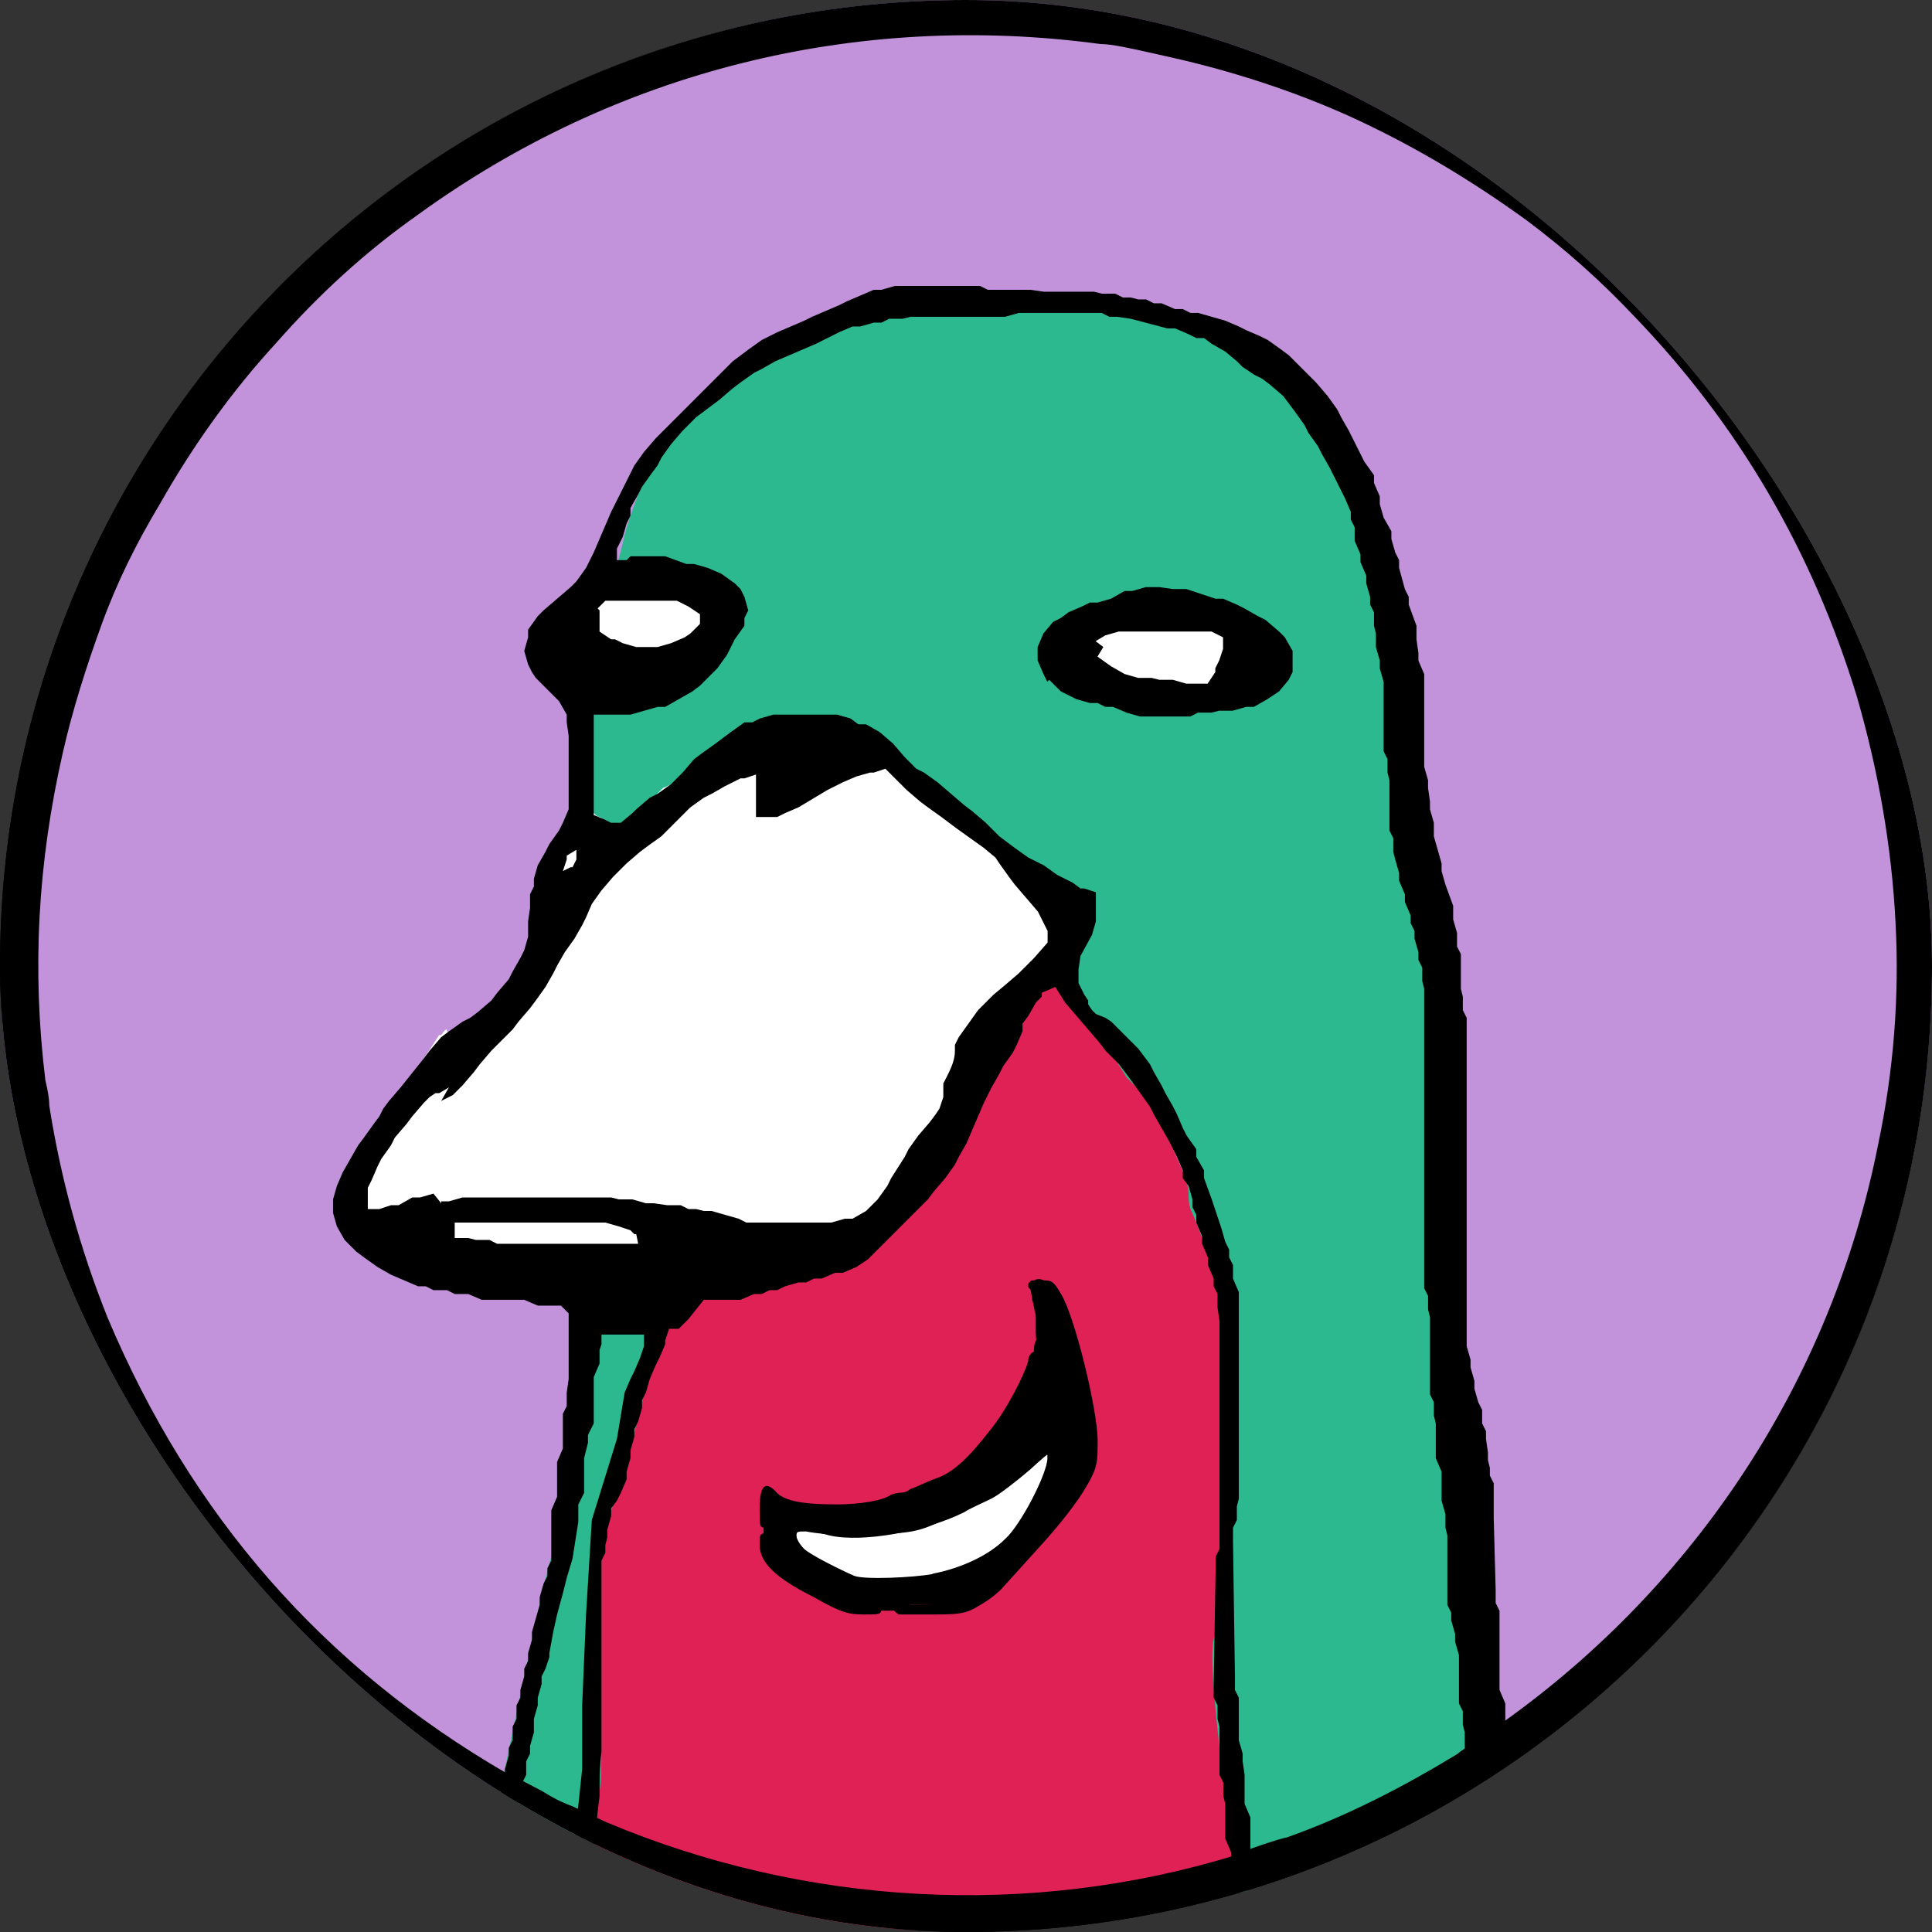 <svg width="250" height="250" viewBox="0 0 250 250" fill="none" xmlns="http://www.w3.org/2000/svg">
<rect x="0" y="0" width="250" height="250" fill="#333333" stroke="none"/>
<g clip-path="url(#clip0_822_11416)">
<rect width="250" height="250" rx="125" fill="black"/>
<path d="M125.047 249.902C194.056 249.902 249.998 193.96 249.998 124.951C249.998 55.943 194.056 0 125.047 0C56.038 0 0.096 55.943 0.096 124.951C0.096 193.96 56.038 249.902 125.047 249.902Z" fill="url(#paint0_linear_822_11416)"/>
<path d="M161.039 244.41C161.039 244.41 160.039 244.66 159.539 244.91C148.543 248.159 136.798 249.908 124.553 249.908C107.809 249.908 91.566 246.659 76.822 240.412C76.822 240.412 76.822 240.412 76.572 240.412C76.322 240.412 75.822 240.162 75.572 239.912C75.322 239.912 75.072 239.912 74.822 239.662C74.822 239.162 75.322 238.163 75.322 238.163C76.322 236.663 76.322 235.164 76.072 233.664C76.072 231.665 75.822 229.416 75.572 227.167C75.572 226.917 75.572 226.417 75.572 225.918C75.572 225.918 75.572 225.668 75.572 225.418C75.572 225.418 75.572 225.168 75.572 224.918C77.321 221.669 76.822 217.921 76.322 214.422C76.322 214.422 76.322 213.922 76.322 213.672C76.322 211.673 76.822 209.674 76.822 207.675C76.822 205.675 76.822 203.926 77.071 201.927C77.071 201.427 77.071 200.927 77.071 200.178C77.071 199.428 77.571 198.678 77.571 197.928C77.571 196.179 77.821 194.43 78.071 192.93C78.571 189.432 81.32 186.433 80.57 182.934C81.57 180.685 82.319 178.436 83.319 175.937C84.319 173.688 85.568 170.439 84.818 167.94H86.818L95.064 166.941L108.059 161.443L118.555 152.946L127.552 134.703L135.798 124.707L138.547 129.205L139.797 131.204L140.297 132.204L141.046 132.704L145.545 136.203L148.543 141.7L149.293 142.95L152.792 150.947L153.791 153.446L156.041 158.694L157.04 163.192L158.04 168.69L158.789 175.687V176.937L159.039 177.686C159.039 177.686 159.039 177.686 158.789 177.686C158.54 177.686 158.04 178.186 158.04 178.686C158.04 181.685 158.04 184.434 158.04 187.433C158.04 187.682 158.04 188.182 158.04 188.432C158.04 190.181 158.04 191.931 158.04 193.93C158.04 195.18 158.04 196.179 158.04 197.429C158.04 198.928 158.04 200.677 158.04 202.177C158.04 202.677 158.04 203.176 158.04 203.676C158.04 203.676 158.04 203.676 158.04 203.926C158.04 206.175 157.79 208.424 157.54 210.673C157.54 211.423 157.54 212.423 157.54 213.172C157.54 214.422 157.54 215.921 157.79 217.171C157.79 218.42 157.79 219.42 158.29 220.67C158.29 222.419 158.789 224.168 159.039 226.167C159.289 228.916 159.039 231.665 159.039 234.414C159.039 235.914 159.289 238.413 159.539 240.662C159.539 241.911 159.539 242.911 160.039 243.91L161.039 244.41Z" fill="#E02155"/>
<path d="M87.563 167.195V167.695V168.695C87.563 168.695 87.064 168.945 87.064 169.195C84.065 175.942 82.815 183.189 80.816 190.186C80.316 192.435 79.317 194.685 78.567 196.934C78.567 197.184 78.567 197.683 78.317 197.933C77.817 199.183 77.567 200.682 77.817 201.932C77.817 201.932 77.817 202.182 77.817 202.432C77.817 204.181 77.817 205.93 77.817 207.68C77.817 209.929 77.817 212.428 77.817 214.677C77.817 218.675 77.817 222.424 77.817 226.422C77.817 228.172 77.817 230.171 77.567 231.92C77.567 233.17 76.318 237.418 76.068 239.917C75.818 239.917 75.568 239.917 75.318 239.667C75.068 239.667 74.818 239.667 74.568 239.417C71.819 238.168 69.32 236.918 66.821 235.669C66.072 235.169 65.322 234.919 64.572 234.419V232.42L70.32 205.18L73.069 194.934L78.317 168.195L87.813 167.195H87.563Z" fill="#2DB990"/>
<path d="M161.044 86.215C156.796 86.215 152.548 88.714 148.299 89.464C145.3 89.963 139.303 89.464 138.553 85.715C137.803 82.466 142.052 81.467 144.551 81.217C148.799 80.717 153.297 80.967 157.546 80.967C158.545 80.967 159.045 81.467 159.295 81.966C159.795 81.966 160.295 81.966 160.794 81.966C163.793 81.966 163.543 86.465 160.794 86.465L161.044 86.215ZM191.033 185.426C190.533 183.177 189.783 181.178 189.283 178.929C188.284 175.18 188.284 171.681 188.284 167.933V162.935L187.284 168.183L185.285 122.451V110.705C183.536 103.958 183.785 96.711 181.786 89.963C181.536 88.964 180.787 87.964 181.786 87.964L181.286 77.968L172.54 55.727C157.046 30.487 119.561 39.483 119.561 39.483C92.571 39.983 83.825 58.476 80.826 69.222C80.826 69.222 80.326 71.471 80.076 72.22C79.576 74.969 79.326 76.719 79.326 76.719H86.823L90.322 78.718L91.821 80.717V84.965L89.073 87.964L81.575 88.964H75.828L74.578 93.212V104.708L75.828 114.454L83.825 106.457L93.071 98.46L98.569 95.711H103.817L108.815 97.21L113.813 98.21L116.312 101.959L120.06 105.957L126.058 108.956L132.056 111.705L138.303 115.204L140.302 117.952V121.201L137.803 126.449C137.803 126.449 137.803 126.949 137.803 127.199C137.803 127.949 138.053 128.698 138.553 129.448C138.553 129.448 139.303 130.697 139.803 131.447C140.302 131.947 140.552 132.447 141.052 132.947C141.302 133.446 141.802 133.696 142.052 134.196C143.551 135.695 144.551 137.445 145.8 139.444C146.05 139.694 146.3 139.944 146.55 140.194C147.3 140.943 147.8 141.443 148.299 142.193C151.048 145.692 153.047 149.69 153.797 154.188C153.797 154.938 153.797 155.688 154.047 156.437C155.297 159.186 156.046 161.685 156.796 163.685C157.046 164.684 157.546 165.934 157.796 166.683C158.545 168.933 158.795 172.431 158.795 176.18C158.795 176.18 158.795 177.679 158.795 178.429C158.795 181.927 158.545 185.426 158.295 188.175C158.295 190.424 158.295 192.423 158.295 193.923C158.295 193.923 158.295 194.423 158.295 194.672C158.295 200.42 158.046 211.416 157.546 211.416C155.547 211.166 158.545 232.158 159.795 241.654C159.795 242.904 160.295 244.153 160.295 244.903C160.794 244.903 161.294 244.653 161.794 244.403C172.04 241.154 181.536 236.656 190.533 231.158C191.033 230.658 191.782 230.409 192.282 229.909L190.033 185.926L191.033 185.426Z" fill="#2DB990"/>
<path d="M139.784 117.697L137.535 114.199C137.535 114.199 130.038 110.7 129.288 109.95C128.538 109.201 121.791 103.953 121.791 103.953L116.043 98.955L111.545 96.955L108.796 95.956L105.297 97.955C105.297 97.955 104.048 95.206 101.799 94.456C99.55 93.707 91.803 98.205 91.803 98.205L88.554 99.704C88.554 99.704 88.554 100.454 88.054 100.704C87.304 101.204 86.555 101.704 85.805 101.953C85.555 102.203 85.055 102.703 84.805 102.953C84.306 103.703 83.556 104.203 83.056 104.952C82.556 105.952 82.056 106.702 80.807 106.951C79.558 106.951 78.558 106.202 77.558 105.702C77.308 105.702 77.058 105.452 76.808 105.202L73.31 106.951C73.31 106.951 72.56 108.201 71.561 109.95C71.561 111.2 71.561 112.199 71.561 113.449C72.06 113.449 72.56 113.449 72.81 114.199C74.559 117.447 71.811 120.696 70.061 123.195C69.062 124.445 68.062 125.444 67.062 126.694C65.313 129.693 63.064 134.191 58.816 133.941C58.316 133.941 57.816 133.691 57.816 133.191C57.566 133.191 57.316 133.691 57.066 133.941C57.066 133.941 57.066 133.941 56.816 133.941C53.318 139.439 49.819 144.437 48.07 146.686C42.072 153.933 43.821 156.682 43.821 156.682L45.321 160.181L50.819 161.43V161.93C50.819 161.93 53.068 162.18 54.067 162.68C55.067 162.93 55.817 163.18 56.816 163.429C59.315 163.929 61.565 163.679 64.064 164.179C66.313 164.679 68.562 165.679 71.061 165.928C73.56 165.928 76.309 165.928 78.808 166.178C84.056 166.178 89.304 166.428 94.552 165.679C98.3 165.179 102.049 164.179 105.547 163.18L109.046 161.43L111.545 160.431C113.544 158.681 115.793 157.682 117.793 155.932C118.042 155.682 118.542 155.433 118.792 154.933L120.042 153.433C121.791 151.184 123.04 148.685 124.04 145.936C124.04 145.187 124.79 144.937 125.29 144.937C125.29 144.187 125.789 143.187 126.039 142.438C126.539 140.688 127.289 138.939 128.288 137.44C129.038 136.19 129.538 135.19 130.288 133.941C131.037 132.442 131.537 130.942 132.287 129.443C133.037 127.943 134.036 126.944 135.286 125.944C135.536 125.944 135.786 125.694 136.035 125.694C137.035 123.945 138.285 122.445 139.284 120.696C139.534 120.196 140.034 120.196 140.284 120.196V117.947L139.784 117.697Z" fill="white"/>
<path d="M152.31 90.457H146.563L139.815 87.708L136.566 84.709C136.566 84.709 137.816 80.71 138.816 80.71C139.815 80.71 147.312 79.461 147.312 79.461H160.307C160.307 79.461 163.806 80.71 164.056 81.96C164.306 83.21 163.056 86.458 163.056 86.458L159.308 87.708L152.06 90.457H152.31Z" fill="white"/>
<path d="M83.063 89.466C81.563 88.717 71.317 86.468 71.317 86.468L68.818 81.969L70.068 79.47L79.064 75.972L86.561 76.721L93.059 78.721L92.059 84.968L89.31 87.967L83.313 89.716L83.063 89.466Z" fill="white"/>
<path d="M77.332 78.731L78.332 77.731H80.081H80.831H81.581H83.08H84.829H85.829H87.578L89.078 78.481L90.577 79.481V80.73L89.328 81.98L88.578 82.479L86.829 83.229L85.079 83.729H83.33H82.33L80.581 83.229L79.582 82.729H79.082L77.582 81.73V78.981L77.332 78.731ZM66.087 160.949H64.337L63.338 160.449H61.589L60.589 160.199H58.84V158.2H78.332L80.081 158.7L81.581 159.199L82.081 159.699H82.33L82.58 160.949H65.837H66.087ZM73.334 111.218V110.718L74.583 109.969V111.218L74.084 112.218H73.834L72.834 112.717L73.334 111.218ZM56.091 154.451L54.341 154.951H53.342L51.592 155.951H50.593L49.093 156.45H47.594V153.701L48.094 152.702L48.843 150.953L49.343 149.953L50.593 148.204L51.093 147.204L52.592 145.455L53.342 144.455L54.841 142.706L55.591 141.956L56.34 141.456H56.84L58.09 140.707L57.09 142.456L58.59 141.706L59.839 140.457L61.339 138.707L62.088 137.708L63.588 135.958L64.587 134.959L66.337 133.209L67.086 132.21L68.586 130.461L69.335 129.461L70.585 127.712L71.585 125.962L72.084 124.963L73.084 123.213L74.334 121.464L75.333 119.715L75.833 118.715L76.583 116.966L77.832 115.217L79.332 113.467L81.081 111.718L82.83 110.218L83.83 109.469L85.579 108.219L87.079 106.72L87.828 105.97L89.328 104.471L91.077 103.221L92.077 102.721L93.826 101.722L94.826 101.222L95.825 100.722H96.325L97.824 100.222V105.72H100.573L101.573 105.22L103.322 104.471L107.071 102.222L108.07 101.722L109.07 101.222L110.819 100.472L112.569 99.972H113.068L114.568 99.473L117.317 102.222L119.066 103.721L120.066 104.471L121.815 105.72L122.815 106.47L123.814 107.22L125.563 108.469L127.313 109.719L128.812 110.968L129.312 111.718L130.562 113.467L131.311 114.467L132.811 116.216L134.31 117.965L134.81 118.965L135.56 120.464V121.964L133.81 123.963L132.811 124.963L131.811 125.962L130.062 127.462L128.562 128.711L127.313 129.961L126.563 130.71L125.314 132.46L124.064 134.209L123.564 135.209V135.958C123.564 137.458 122.815 138.707 122.065 140.207C122.065 140.457 122.065 140.707 122.065 141.206V141.956L121.565 143.455L121.065 144.205L120.316 145.205L118.816 146.954L117.567 148.703L117.067 149.703L115.317 152.452L114.818 153.452L113.568 155.201L112.069 156.7L110.319 157.7H109.32L107.571 158.2H96.575L95.575 157.7L93.826 157.2L92.077 156.7H91.077L90.077 156.45H89.078L88.078 155.951H86.329L84.579 155.701H83.58L81.831 155.201H80.081L79.082 154.951H77.332H62.588H60.839H59.839L58.09 155.451H57.09V155.701L56.091 154.451ZM194.786 226.173V223.174V222.175V220.425L194.037 218.676V211.179V210.179V208.43L193.537 207.43V205.681L193.287 196.435V194.685V193.686V191.937L192.787 190.937V189.937L192.537 188.938V187.938L192.287 186.189V185.189L191.788 184.19V182.44L191.288 181.441L190.788 179.691V178.692L190.288 176.942V175.943L189.788 174.193V134.459V133.459V131.71L189.289 130.71V128.961L189.039 127.962V126.212V125.213V123.463L188.539 122.464V120.714L188.039 118.965V117.216L187.039 114.467L186.54 112.717V111.718L186.04 109.969L185.54 108.219V106.47L185.04 104.721V103.721L184.79 101.972V100.972L184.291 99.223V89.976V88.977V87.227L183.541 85.478V84.478L183.291 82.729V80.98L182.291 78.231V77.231L181.792 76.232L181.042 73.483V72.483L180.542 71.484L180.042 69.734V68.735L179.043 66.985L178.543 65.236V64.236L177.793 62.487V61.487L176.544 59.738L176.044 58.739L175.544 57.739L175.044 56.739L174.544 55.74L173.545 53.99L173.045 52.991L171.795 51.242L170.296 49.492L168.547 47.743L166.797 45.994L165.798 45.244L164.048 43.994L163.049 43.495L161.3 42.745L160.3 42.245L158.551 41.495L156.801 40.995L155.052 40.496H154.052L153.053 39.996H152.053L150.304 39.246H149.304L148.305 38.746H147.305L146.305 38.496H145.306L144.306 37.997H142.557L141.557 37.747H139.808H136.059H135.06L133.31 37.497H130.562H129.562H127.813L126.813 36.997H125.813H124.064H122.315H121.315H120.316H118.566H116.817H115.817L114.068 37.497H113.068L111.319 38.247L109.57 38.996L108.57 39.496L106.821 40.246L105.071 40.995L104.072 41.495L102.323 42.245L100.573 42.995L99.574 43.495L98.574 43.994L96.825 45.244L95.825 45.994L94.826 46.743L93.076 48.493L84.829 56.739L83.33 58.489L82.081 60.238L81.581 61.238L81.081 62.237L80.581 63.237L80.081 64.236L79.582 65.236L79.082 66.236L78.332 67.985L77.582 69.734L76.832 71.484L76.333 72.483L75.833 73.483L74.583 75.232L73.834 75.982L72.084 77.481L70.335 78.981L69.585 79.73L68.336 81.48V82.479L67.836 84.229L68.336 85.978L68.836 86.978L69.335 87.727L70.835 89.227L72.334 90.726L73.334 92.475V93.475L73.584 95.224V102.721V103.721V104.721L72.834 106.47L72.334 107.47L71.085 109.219L70.585 110.218L69.585 111.968L69.085 113.717V114.717L68.586 115.716V117.466L68.336 119.215V120.215V121.214L67.836 122.963L67.336 123.963L66.337 125.712L65.837 126.712L64.337 128.461L63.588 129.461L61.838 130.96L60.839 131.71L59.839 132.21L58.09 133.459L57.09 134.209L55.591 135.958L54.841 136.958L51.842 140.707L50.343 142.456L49.593 143.455L49.093 144.455L48.344 145.455L47.094 147.204L46.344 148.204L45.345 149.953L44.345 151.702L43.596 153.452L43.096 155.201V156.95L43.596 158.7L44.595 160.449L46.094 161.948L47.094 162.698L48.843 163.947L50.593 164.947L52.342 165.697L54.091 166.446H55.091L56.091 166.946H57.84L58.84 167.446H60.589L62.338 168.196H65.087H66.087H67.836L69.585 168.946H71.085H72.584L73.584 169.945V173.694V174.693V176.443V177.442V178.442L73.334 180.191V181.94L72.834 182.94V184.689V185.689V187.438L72.084 189.188V190.937V191.937V193.686L71.335 195.435V197.184V197.934V198.684V200.183V201.933L70.835 202.932V203.932L70.335 204.931L69.835 206.681V207.68L69.335 209.43L68.836 211.179V212.179L68.336 213.928V214.928L67.836 215.927V216.927L67.336 218.676V219.676L66.836 220.675V222.425L66.337 223.424V225.174L65.837 226.173V227.173L65.337 228.922V229.922L64.837 230.921V232.671L64.088 235.42C64.088 235.42 64.088 235.42 64.337 235.42C65.087 235.919 65.837 236.169 66.587 236.669L67.086 234.42V232.671L67.586 231.671V230.671L68.086 229.672V227.922L68.586 226.923V225.923L69.085 224.174V222.425L69.585 220.675V219.676L70.085 217.926V216.927L70.585 215.927L71.085 214.428V213.928L71.585 211.179L72.084 208.93L72.834 206.181L73.334 204.182L74.084 201.683L74.833 196.935V194.685L75.583 193.186V191.437V189.937V188.688L76.083 186.689V185.689L76.832 184.19V181.94V179.941V178.192L77.582 176.443V174.693L77.832 173.944V172.694H83.33V174.193L82.83 175.693L82.081 177.442L81.581 178.442L80.831 180.191L79.831 186.189L76.583 196.685L75.833 208.93L75.333 220.675V228.922L74.084 240.668C74.334 240.668 74.583 240.668 74.833 240.917C75.083 240.917 75.333 240.917 75.583 241.167C75.833 241.167 76.333 241.417 76.583 241.667C76.583 241.667 76.583 241.667 76.832 241.667C76.832 240.418 76.832 238.668 77.082 238.418C77.082 236.419 77.332 234.42 77.582 232.421C77.582 230.422 77.582 228.672 77.832 226.673V201.933L78.332 200.933V199.933L78.582 198.934V197.934L79.082 196.185V195.185L79.831 194.186L80.331 193.186L81.081 191.437V190.437L81.581 188.688V187.688L82.081 185.939V184.939L82.58 183.94L83.08 182.19V181.191L83.58 180.191L84.08 178.442L84.829 176.693L85.329 175.693L86.079 173.944V173.444L86.579 171.944H87.828L89.078 170.695L90.077 169.445L91.077 168.196H95.825L97.574 167.446H98.574L99.574 166.946H100.573L101.573 166.446L103.322 165.947H104.322L105.321 165.447H106.321L108.07 164.697H109.07L110.819 163.947L111.569 163.448L112.319 162.948L113.068 162.198L114.568 160.699L116.317 158.949L119.066 156.201L120.066 155.201L120.815 154.201L122.315 152.452L123.564 150.703L124.064 149.703L125.064 147.954L125.813 146.204L126.563 144.455L127.313 142.706L127.813 141.706L128.312 140.707L129.312 138.957L129.812 137.958L131.061 136.208L131.561 135.209L132.311 133.459V132.46L133.061 131.46L134.06 129.711L134.81 128.961V128.461L136.559 127.712L137.809 129.711L139.308 131.46L140.808 133.209L142.307 134.959L143.057 135.958L144.806 137.708L145.556 138.707L146.305 139.707L147.555 141.456L148.804 143.206L149.304 144.205L150.304 145.955L151.303 147.704L151.803 148.703L152.303 149.703L153.053 151.452V152.452L153.802 153.452L154.302 155.201V156.201L154.802 157.2V158.2L155.552 159.949V160.949L156.301 162.698V163.698L157.051 165.447V166.446L157.551 167.446V169.195L157.801 170.945V197.684V198.684V200.433L157.301 201.433V203.182L157.051 217.926V219.676L157.551 220.675V222.425L157.801 223.424V225.174V227.922V229.672L158.301 230.671V232.421L158.551 233.42V235.17V236.169V237.919L159.3 239.668V240.668V242.417V244.916C159.3 244.916 160.3 244.666 160.8 244.416C161.3 244.416 161.799 244.166 162.299 243.916V241.417L161.799 239.668V237.919V236.919V235.17L161.05 233.42V232.421V230.671V229.672L160.8 227.922V226.923L160.3 225.174V222.425V221.425V219.676L159.8 218.676V216.927L159.55 199.434V197.684L160.05 196.685V194.935L160.3 193.936V192.186V170.945V169.945V168.946V167.196L159.55 165.447V163.698L159.05 162.698V161.698L158.551 160.699L158.051 158.949L156.801 155.201L155.802 152.452V151.452L154.802 149.703V148.703L153.553 146.954L153.053 145.955L152.303 144.205L151.803 143.206L150.804 141.456L150.304 140.457L149.304 138.707L148.804 137.708L148.055 136.708L147.305 135.709L145.556 133.959L143.806 132.21L143.057 131.71L141.807 131.21L141.307 130.71L140.808 129.961V129.461L140.308 128.711L139.558 127.212V125.463L139.808 123.713L141.307 120.964L141.807 119.215V117.466V115.466L140.308 114.967H139.808L138.808 114.217L137.809 113.717L136.809 113.217L135.06 111.968L134.06 111.468L133.061 110.968L131.311 109.719L130.312 108.969L129.312 108.219L127.563 106.47L125.813 104.971L124.814 104.221L123.064 102.721L121.315 101.222L119.566 99.972L118.566 99.473L117.067 97.973L115.567 96.224L113.818 94.725L112.069 93.725H111.069L110.07 92.975L108.32 92.475H107.321H105.571H104.572H102.822H100.073L98.324 92.975L97.325 93.475H96.325L94.576 94.725L93.576 95.474L92.576 96.224L90.827 97.473L89.827 98.223L88.328 99.972L86.829 101.472L85.079 102.721L84.08 103.221L82.33 104.721L81.831 105.22L80.331 106.47H79.082L78.082 105.97L76.832 105.47V92.475H81.581L83.33 91.976L85.079 91.476H86.079L87.828 90.476L89.578 89.477L90.577 88.727L91.327 87.977L92.826 86.478L94.076 84.728L94.576 83.729L95.075 82.729L96.325 80.98V79.98L96.825 78.981L96.325 77.231L95.825 76.232L95.075 75.482L93.326 74.233L91.577 73.483L89.827 72.983H88.828L86.079 71.983H84.33H83.33H81.581L81.081 72.483H79.831V70.984L80.581 69.484L81.081 67.735L81.581 66.736V65.736L82.58 63.986L83.08 62.987L84.33 61.238L85.079 60.238L85.579 59.238L86.829 57.489L88.328 55.74L90.077 53.99L91.077 53.241L92.077 52.491L93.076 51.741L94.826 50.242L95.825 49.492L97.574 48.243L98.574 47.743L100.323 46.743L102.073 45.994L103.822 45.244L105.571 44.494L106.571 43.994L107.571 43.495L108.57 42.995L110.319 42.245H111.319L113.068 41.745H114.068L115.068 41.245H116.817L117.817 40.995H118.816H129.062H130.062L131.811 40.496H133.56H134.56H136.309H138.059H139.058H140.808H142.557L143.556 40.995H144.556L146.305 41.245L151.054 42.495H152.053L153.802 43.245L154.802 43.744H155.802L156.801 44.494L158.551 45.494L160.05 46.743L160.8 47.493L162.299 48.493L163.299 48.992L164.298 49.742L166.048 51.242L166.797 52.241L167.547 53.241L168.797 54.99L169.296 55.99L170.546 57.739L171.046 58.739L172.045 60.488L172.545 61.487L173.045 62.487L173.545 63.487L174.045 64.486L174.794 66.236V67.235L175.294 68.235V69.984L176.044 71.734V72.733L176.793 74.482V75.482L177.293 77.231V78.231L177.793 79.231V80.98L178.043 81.98V83.729L178.543 85.478V86.478L179.043 88.227V89.976V95.474V97.224L179.542 98.223V99.972L179.792 100.972V101.972V105.72V107.47L180.292 108.469V110.218L180.542 111.218L181.042 112.967V113.967L181.792 115.716V116.716L182.541 118.465V119.465L183.041 120.464V121.464L183.541 123.213V124.213L184.041 125.213V126.962L184.291 127.962V129.711V164.947V166.696L184.79 167.696V169.445L185.04 170.445V172.194V178.692V180.441L185.54 181.441V183.19L185.79 184.19V185.939V186.938V188.688L186.54 190.437V191.437V193.186V194.186L187.039 195.935V197.684L187.289 198.684V200.433V205.931V207.68L187.789 208.68V209.68L188.289 211.429V212.429L188.789 214.178V215.927V217.676V220.425L189.289 221.425V223.174L189.538 224.174V225.923L189.788 229.922C190.288 229.422 191.038 229.172 191.538 228.672C192.038 228.422 192.537 227.922 193.037 227.673C193.037 226.673 193.037 225.423 193.037 225.423L194.786 226.173Z" fill="black"/>
<path d="M135.771 87.967L137.27 89.466L138.27 89.966L139.27 90.466L141.019 90.966H142.018L143.018 91.466H144.018L145.767 92.215L147.516 92.715H154.014L155.013 92.215H156.763L157.762 91.965H159.512L161.261 91.466H162.261L164.01 90.466L164.76 89.966L165.509 89.466L166.759 87.967L167.259 86.967V85.218V84.219L166.259 82.469L165.509 81.719L163.76 80.22L162.76 79.72L161.011 78.721L160.011 78.221L158.262 77.471H157.263L153.514 76.222H151.765L150.015 75.972H148.266L146.517 76.472H145.517L143.768 77.471L142.018 77.971H141.019L140.019 78.471L138.27 79.22L137.27 79.97L136.271 80.47L135.021 81.969L134.271 83.719V85.468L135.021 87.217L135.521 88.217L135.771 87.967ZM141.769 82.969L143.018 82.219L144.767 81.719H145.767H146.767H154.264H155.263H156.263H156.763L158.262 82.469V83.969L157.762 85.468L157.263 86.468V86.967L156.263 88.467H153.514L151.765 87.967H150.015L149.016 87.717H147.266L145.517 87.217L143.768 86.218L142.018 84.968L142.768 83.719L141.769 82.969Z" fill="black"/>
<path d="M100.564 199.431L105.812 204.179L111.31 206.428H120.556L127.304 204.679L133.301 198.931L138.799 193.433L140.549 191.684L141.298 189.935V187.936L141.548 185.687L140.798 182.688L138.299 174.941L134.801 168.193V181.688L133.051 187.936L132.302 186.686L133.551 183.937V181.438H132.802L130.552 183.937L128.303 187.436L126.304 189.935L121.806 192.684L117.807 194.683C117.807 194.683 112.809 195.683 112.559 195.683C112.31 195.683 107.312 196.432 107.312 196.432L101.814 195.433L100.564 194.683L99.814 196.932L100.314 198.681L101.064 199.681L100.564 199.431Z" fill="white"/>
<path d="M113.817 207.93C110.818 207.68 108.319 206.93 105.82 205.431C105.07 204.931 103.571 204.182 102.821 203.682C101.322 202.932 101.072 202.432 102.322 202.432C102.571 202.432 102.821 202.182 102.571 201.932C102.571 201.683 102.571 200.933 102.322 200.433C102.322 199.683 102.322 199.683 103.321 200.433C107.819 204.431 112.568 205.431 119.565 204.431C124.563 203.682 126.812 202.932 128.561 201.433C131.06 199.433 133.809 196.435 134.059 195.435C134.059 194.435 135.808 190.437 136.308 189.687C136.308 189.437 137.308 189.187 137.808 188.938C139.057 188.938 139.057 188.938 138.807 189.687C138.557 191.187 138.557 191.437 138.807 192.686C138.807 193.686 138.807 194.185 135.559 197.184C133.559 198.934 131.31 201.433 130.56 202.682C129.811 203.932 128.061 205.431 126.562 206.181C124.063 207.68 124.063 207.68 120.564 207.68C118.565 207.68 115.816 207.68 114.067 207.43L113.817 207.93Z" fill="black"/>
<path d="M100.039 201.173C100.039 201.173 99.039 202.173 98.789 198.674C98.789 195.675 99.539 192.926 100.788 193.926C101.288 194.176 102.288 194.675 103.037 194.675C103.787 194.675 105.536 194.675 106.786 195.175C111.534 196.425 120.531 193.676 125.029 189.677C126.528 188.428 126.778 188.428 127.028 188.928C127.278 189.428 127.778 189.428 129.527 188.178C132.026 186.679 132.776 185.429 133.276 183.43C133.276 182.43 133.276 182.18 132.776 181.93C131.776 181.681 131.776 181.431 133.026 178.932C134.275 176.683 134.275 176.433 134.025 172.434V168.186L134.775 168.686C135.275 168.936 136.025 169.185 136.524 169.435C137.024 169.435 137.024 169.435 136.774 168.936C136.774 168.686 136.274 167.936 136.274 167.436C136.274 166.936 135.775 166.686 135.275 166.936C135.025 166.936 134.775 166.936 135.025 166.936C135.275 166.936 135.025 166.437 134.275 166.437C133.775 166.437 133.775 166.437 134.275 166.437C136.274 166.437 138.024 169.185 138.773 173.934C138.773 175.183 139.523 176.932 139.773 177.932C141.522 182.93 141.272 182.68 140.523 183.93C140.023 184.679 139.773 185.429 139.773 185.679C139.773 185.929 139.773 186.179 139.523 186.179C139.273 186.179 139.023 186.679 139.023 187.178C139.023 188.178 138.024 188.678 138.024 187.678C138.024 186.679 137.274 187.428 137.274 188.178C137.274 188.928 137.274 188.928 137.274 188.178C137.024 186.929 136.274 187.428 133.276 190.177C131.526 191.677 129.277 193.426 128.278 193.926C127.278 194.426 125.529 195.175 124.779 195.675C119.781 198.174 111.534 199.674 107.286 198.674C103.537 197.674 103.037 197.674 103.037 198.674C103.037 198.924 103.037 199.424 102.538 199.424C102.538 199.424 102.288 199.424 102.538 199.674C102.787 199.923 102.538 200.423 102.038 200.923C101.538 201.423 101.288 202.173 101.538 202.173C101.538 202.173 101.038 202.173 101.038 201.673L100.039 201.173Z" fill="black"/>
<path d="M138.535 185.922C139.535 181.673 139.535 181.174 139.035 179.174C138.785 177.925 138.285 175.926 137.785 174.676C137.036 170.928 136.286 168.928 135.786 168.679C135.286 168.679 135.286 168.679 135.286 169.928C135.286 171.178 135.286 171.427 134.787 171.427C134.287 171.427 133.787 169.928 133.537 167.179C133.537 165.93 133.537 165.68 134.787 165.68C136.036 165.68 136.286 165.68 137.286 167.429C139.035 170.178 142.034 182.423 142.034 186.422C142.034 189.171 142.034 189.92 140.534 192.419C139.535 194.169 137.286 197.167 134.287 200.416C131.788 203.165 129.539 205.664 129.539 205.664C129.539 205.664 128.539 206.664 127.289 207.413C125.29 208.663 124.79 208.913 121.042 208.913C118.793 208.913 116.794 208.913 116.294 208.913C116.294 208.913 115.544 208.413 115.544 208.163C115.544 207.663 116.294 207.663 119.043 207.663C122.791 207.663 124.291 207.163 126.79 204.914L128.039 203.915L126.54 204.415C122.291 205.664 118.043 206.414 114.295 206.414C111.546 206.414 110.296 206.414 110.796 206.914C111.046 206.914 112.045 207.413 112.795 207.413C113.795 207.413 114.045 207.413 114.045 208.163C114.045 208.913 113.795 208.913 111.796 208.913C109.796 208.913 108.797 208.663 105.298 206.664C100.3 204.165 98.301 202.165 98.301 199.916C98.301 198.667 98.301 198.417 99.05 198.417C99.55 198.417 100.05 198.917 100.05 199.666C100.3 200.916 100.3 200.916 100.55 198.917V196.917H103.049C109.796 197.167 115.044 196.917 116.794 196.418C121.292 194.918 129.539 190.67 129.539 190.17C129.539 190.17 128.789 190.17 128.039 190.17C127.289 190.17 125.79 190.92 125.04 191.42C124.291 192.169 121.542 193.419 119.293 194.418L115.044 196.168H108.547C105.048 196.168 101.55 196.168 101.05 195.918C100.05 195.668 99.8 195.918 99.8 196.668C99.8 197.417 99.8 197.667 99.05 197.667C98.301 197.667 98.301 197.667 98.301 195.168C98.301 192.169 99.05 191.67 100.3 192.919C101.3 194.169 103.549 194.668 108.297 194.668C111.296 194.668 114.295 194.169 115.294 193.419C115.294 193.419 116.044 193.169 116.294 193.169C116.544 193.169 117.293 193.169 117.793 192.669C118.043 192.669 119.542 191.919 120.792 191.42C123.291 190.67 125.29 188.671 128.039 185.172C130.288 182.423 132.537 177.925 133.037 176.176C133.037 175.426 133.537 174.926 133.787 174.926C134.537 174.926 134.537 177.925 133.787 179.174C133.537 179.674 133.287 181.174 133.537 182.423C133.537 184.172 133.537 185.172 133.037 185.922C132.787 186.422 132.537 186.671 133.037 186.422C133.287 186.172 134.287 185.922 135.036 185.922H136.536M120.542 203.665C124.541 202.915 128.039 201.166 130.038 199.167C132.038 197.417 135.536 190.67 135.536 188.671C135.536 187.671 135.536 187.921 132.787 190.17C130.538 192.169 128.789 193.419 124.79 195.418C120.042 197.667 119.293 198.167 115.794 198.417C112.045 198.917 106.797 198.667 104.298 198.167C103.299 198.167 103.049 198.167 103.049 198.667C103.049 199.167 103.549 199.916 104.049 200.416C104.798 201.166 108.797 203.165 110.546 203.915C111.796 204.415 118.043 204.165 120.792 203.665H120.542ZM136.286 194.668C136.286 194.668 137.036 193.169 137.036 192.419V190.92L136.036 192.919C134.537 195.918 134.787 196.418 136.036 194.668H136.286Z" fill="black"/>
<path d="M114.311 207.429C114.311 207.429 114.56 206.68 116.06 206.68C117.559 206.68 117.809 206.68 117.809 207.429C117.809 208.179 117.559 208.179 116.06 208.179C114.56 208.179 114.311 208.179 114.311 207.429Z" fill="black"/>
<path d="M138.051 185.416C138.051 183.916 138.551 182.667 138.8 182.417C139.3 181.917 139.3 179.918 138.8 178.169C138.551 177.419 138.051 175.42 137.801 174.17C137.801 172.921 136.801 170.671 136.301 169.672C135.552 168.172 135.302 167.923 135.302 168.922C135.302 170.671 134.302 170.671 133.802 168.922C133.802 167.923 133.802 167.423 133.802 167.173C134.302 166.923 134.302 166.923 133.802 166.923C133.303 166.923 133.053 166.673 133.053 166.423C133.053 166.173 133.053 165.923 133.303 165.923C133.553 165.923 134.052 165.923 134.302 165.923C135.052 165.673 136.801 167.423 137.801 169.422C138.051 170.172 138.551 171.921 139.05 173.42C139.3 174.92 140.05 177.419 140.55 179.418C141.549 183.666 142.299 186.665 141.799 186.665C141.799 186.665 141.549 186.165 141.549 185.666C141.549 183.416 140.8 183.666 140.3 186.165C139.8 188.165 139.55 188.664 139.05 188.664C138.301 188.664 138.301 188.664 138.551 186.165L138.051 185.416Z" fill="black"/>
<path d="M129.269 184.929C130.769 183.429 131.268 183.179 130.769 183.929C130.269 184.929 128.769 186.178 128.27 186.178C128.27 186.178 128.27 185.428 129.269 184.679V184.929Z" fill="black"/>
<path d="M133.785 174.671C133.785 174.671 133.785 173.172 134.535 173.172C135.285 173.172 135.285 173.422 135.285 174.671C135.285 175.921 135.285 176.171 134.535 176.171C133.785 176.171 133.785 175.921 133.785 174.671Z" fill="black"/>
<path d="M112.521 208.172C112.521 208.172 111.771 207.673 111.771 207.423C111.771 206.923 112.271 206.923 114.271 206.923C116.27 206.923 116.77 206.923 116.77 207.673C116.77 208.172 116.52 208.422 115.02 208.422C114.021 208.422 113.021 208.422 112.521 208.422V208.172Z" fill="black"/>
<path d="M105.806 205.664C105.806 205.664 103.307 204.165 102.807 203.915C102.307 203.415 102.557 203.165 103.307 203.165C105.306 203.165 108.055 204.664 108.055 205.914C108.055 206.414 108.055 206.914 108.055 206.914C108.055 206.914 107.055 206.414 105.806 205.914V205.664Z" fill="black"/>
<path d="M102.277 201.928C102.277 201.928 102.027 201.428 101.777 201.428C101.277 201.428 101.277 200.928 101.277 198.929V196.43H102.777C102.777 196.43 104.276 196.43 104.276 196.929C104.276 196.929 104.026 197.429 103.526 197.429C103.027 197.429 102.777 197.429 103.027 197.679C103.027 197.679 103.027 198.179 103.027 198.429C102.277 198.929 102.527 199.429 104.276 201.178L106.025 202.927H104.526C104.526 202.927 103.027 202.927 103.027 202.427L102.277 201.928Z" fill="black"/>
<path d="M132.53 199.678C132.53 199.678 132.28 199.179 131.78 199.179C131.031 199.179 131.031 199.179 132.03 197.929C132.78 196.929 133.53 196.68 135.029 196.43H136.779L135.529 197.679C133.78 199.429 132.78 200.178 132.78 199.678H132.53Z" fill="black"/>
<path d="M105.048 197.675C105.048 197.675 104.299 196.676 106.048 196.676C107.297 196.676 107.797 196.676 107.797 197.425C107.797 198.175 106.298 198.425 105.298 197.675H105.048Z" fill="black"/>
<path d="M116.066 194.671C116.066 194.671 117.066 193.672 118.316 193.672C118.815 193.672 119.065 193.672 119.065 194.422C119.065 195.171 118.815 195.171 117.566 195.171C116.816 195.171 116.066 195.171 116.066 194.921V194.671Z" fill="black"/>
<path d="M121.777 192.418C121.777 192.418 122.527 191.668 123.527 190.918L125.276 189.669V190.918C125.276 192.168 125.026 192.418 123.527 192.418C122.777 192.418 122.027 192.418 122.027 192.418H121.777Z" fill="black"/>
<path d="M128.812 191.668C128.812 190.419 129.562 189.669 131.062 189.669C132.561 189.669 132.561 190.169 131.062 191.168C129.562 192.418 128.562 192.668 128.562 191.668H128.812Z" fill="black"/>
<path d="M133.053 178.688C133.053 178.688 133.053 178.189 133.553 177.689C133.553 177.189 134.052 176.189 134.052 175.19C134.052 173.94 134.052 173.44 134.802 173.44C135.552 173.44 135.552 173.69 135.552 175.19C135.552 177.939 135.302 178.688 134.052 178.688C133.553 178.688 133.053 178.688 133.053 178.688Z" fill="black"/>
<path d="M133.56 167.936C133.06 165.437 133.06 165.687 134.31 165.687C135.31 165.687 135.56 165.687 135.56 167.186C135.56 170.435 134.31 170.935 133.56 168.186V167.936Z" fill="black"/>
<path d="M102.776 203.927C100.527 202.678 99.527 201.428 99.277 199.679C99.277 198.929 99.277 198.429 99.527 198.429C99.777 198.429 100.027 198.179 100.027 197.929C100.027 197.68 100.527 197.43 101.027 197.43C102.026 197.43 102.026 197.43 101.776 198.429C101.776 199.179 101.776 199.679 102.526 200.678C103.026 201.428 103.526 202.178 103.526 202.678C103.526 203.177 103.776 203.427 104.275 203.427C104.775 203.427 105.025 203.677 105.025 204.427C105.025 205.676 105.025 205.676 102.276 204.427L102.776 203.927Z" fill="black"/>
<path d="M104.054 197.416C102.305 196.917 102.305 195.917 104.054 195.917C105.304 195.917 105.554 195.917 105.554 196.917C105.554 197.416 105.554 197.916 105.554 197.916C105.554 197.916 104.804 197.916 104.054 197.416Z" fill="black"/>
<path d="M108.281 197.184C108.281 197.184 107.281 196.684 107.281 196.184C107.281 195.434 107.781 195.434 110.03 195.185H112.779V196.184C112.779 197.184 112.779 197.184 111.03 197.184C110.03 197.184 108.781 197.184 108.281 197.184Z" fill="black"/>
<path d="M116.799 194.668C116.799 194.668 117.798 193.668 119.048 193.418C120.297 192.918 121.297 192.668 121.547 192.419C121.797 192.169 121.797 192.668 121.797 193.418C121.797 194.168 121.797 194.418 120.797 194.418C120.297 194.418 119.798 194.418 119.798 194.918C119.798 194.918 119.048 195.417 118.298 195.417C117.299 195.417 116.799 195.417 116.799 194.918V194.668Z" fill="black"/>
<path d="M128.562 191.681C128.562 191.681 128.563 190.681 129.312 190.681C129.812 190.681 130.062 190.431 130.312 189.931C130.312 189.432 130.812 189.182 131.811 189.182C133.061 189.182 133.061 189.182 132.561 189.931C131.811 190.931 129.312 192.68 128.812 192.68C128.812 192.68 128.562 192.18 128.562 191.681Z" fill="black"/>
<path d="M134.016 176.672C134.016 176.672 134.766 175.173 135.015 175.173C135.265 175.173 135.515 175.673 135.515 176.672C135.515 177.922 135.515 178.172 134.516 178.172C133.516 178.172 133.516 178.172 134.016 176.672Z" fill="black"/>
<path d="M134.037 169.937C134.037 169.937 134.037 168.687 134.037 167.937C134.037 166.938 134.037 166.688 134.037 167.188C133.787 167.687 133.537 167.438 133.537 166.688C133.537 164.189 136.786 165.938 138.035 169.437L138.535 170.436H136.536C135.037 170.436 134.537 170.436 134.287 169.937H134.037Z" fill="black"/>
<path fill-rule="evenodd" clip-rule="evenodd" d="M152.192 2.45C177.789 8.227 200.877 21.79 218.444 41.13C250.817 77.8 259.6 128.536 240.528 173.997C213.927 236.287 143.157 266.427 79.917 242.064C55.575 232.77 35.247 216.193 20.692 194.593C4.129 169.476 -3.149 140.592 0.365 110.452C1.87 96.889 5.635 83.828 11.406 71.521C36.502 18.273 94.974 -10.108 152.192 2.45ZM188.57 226.976C189.072 226.474 194.091 223.209 194.091 223.209L194.342 222.958C219.438 205.125 237.005 178.501 243.028 148.11C245.035 138.565 245.788 129.021 245.286 119.477C244.784 109.43 243.028 99.634 240.267 90.09C234.495 71.252 224.959 54.927 211.407 40.861C207.141 36.34 202.624 32.322 197.605 28.554C190.327 23.279 182.799 18.759 174.517 14.991C167.239 11.726 159.46 9.214 151.68 7.456C150.966 7.297 150.289 7.145 149.649 7C146.242 6.232 143.874 5.698 142.395 5.698C110.775 1.428 79.656 9.214 54.059 27.8C47.283 32.573 41.26 38.098 35.739 44.378C29.967 50.657 24.948 57.689 20.682 65.225C17.671 70.248 15.161 75.271 13.153 80.797C11.146 86.323 9.389 91.848 8.134 97.374C4.872 111.69 4.119 125.505 5.876 139.821C6.127 140.826 6.378 142.082 6.378 143.086C7.883 152.631 10.393 161.673 13.906 170.464C24.697 196.083 41.762 215.674 65.603 229.488C65.854 229.488 70.12 231.748 70.12 231.748C70.237 231.819 70.35 231.887 70.46 231.953C71.526 232.598 72.315 233.075 74.135 233.758L78.402 235.767C103.999 246.567 133.11 248.325 159.962 240.037C159.962 239.786 165.985 237.776 166.486 237.776C174.266 235.014 181.544 231.246 188.57 226.976Z" fill="black"/>
</g>
<defs>
<linearGradient id="paint0_linear_822_11416" x1="-7422.01" y1="-9796.42" x2="-7422.01" y2="-9796.42" gradientUnits="userSpaceOnUse">
<stop stop-color="#EED6F4"/>
<stop offset="0.1" stop-color="#E5C0EE"/>
<stop offset="0.22" stop-color="#DEB0EA"/>
<stop offset="0.43" stop-color="#CD87DE"/>
<stop offset="0.59" stop-color="#C370D8"/>
<stop offset="0.85" stop-color="#964FBF"/>
</linearGradient>
<clipPath id="clip0_822_11416">
<rect width="250" height="250" rx="125" fill="white"/>
</clipPath>
</defs>
</svg>
